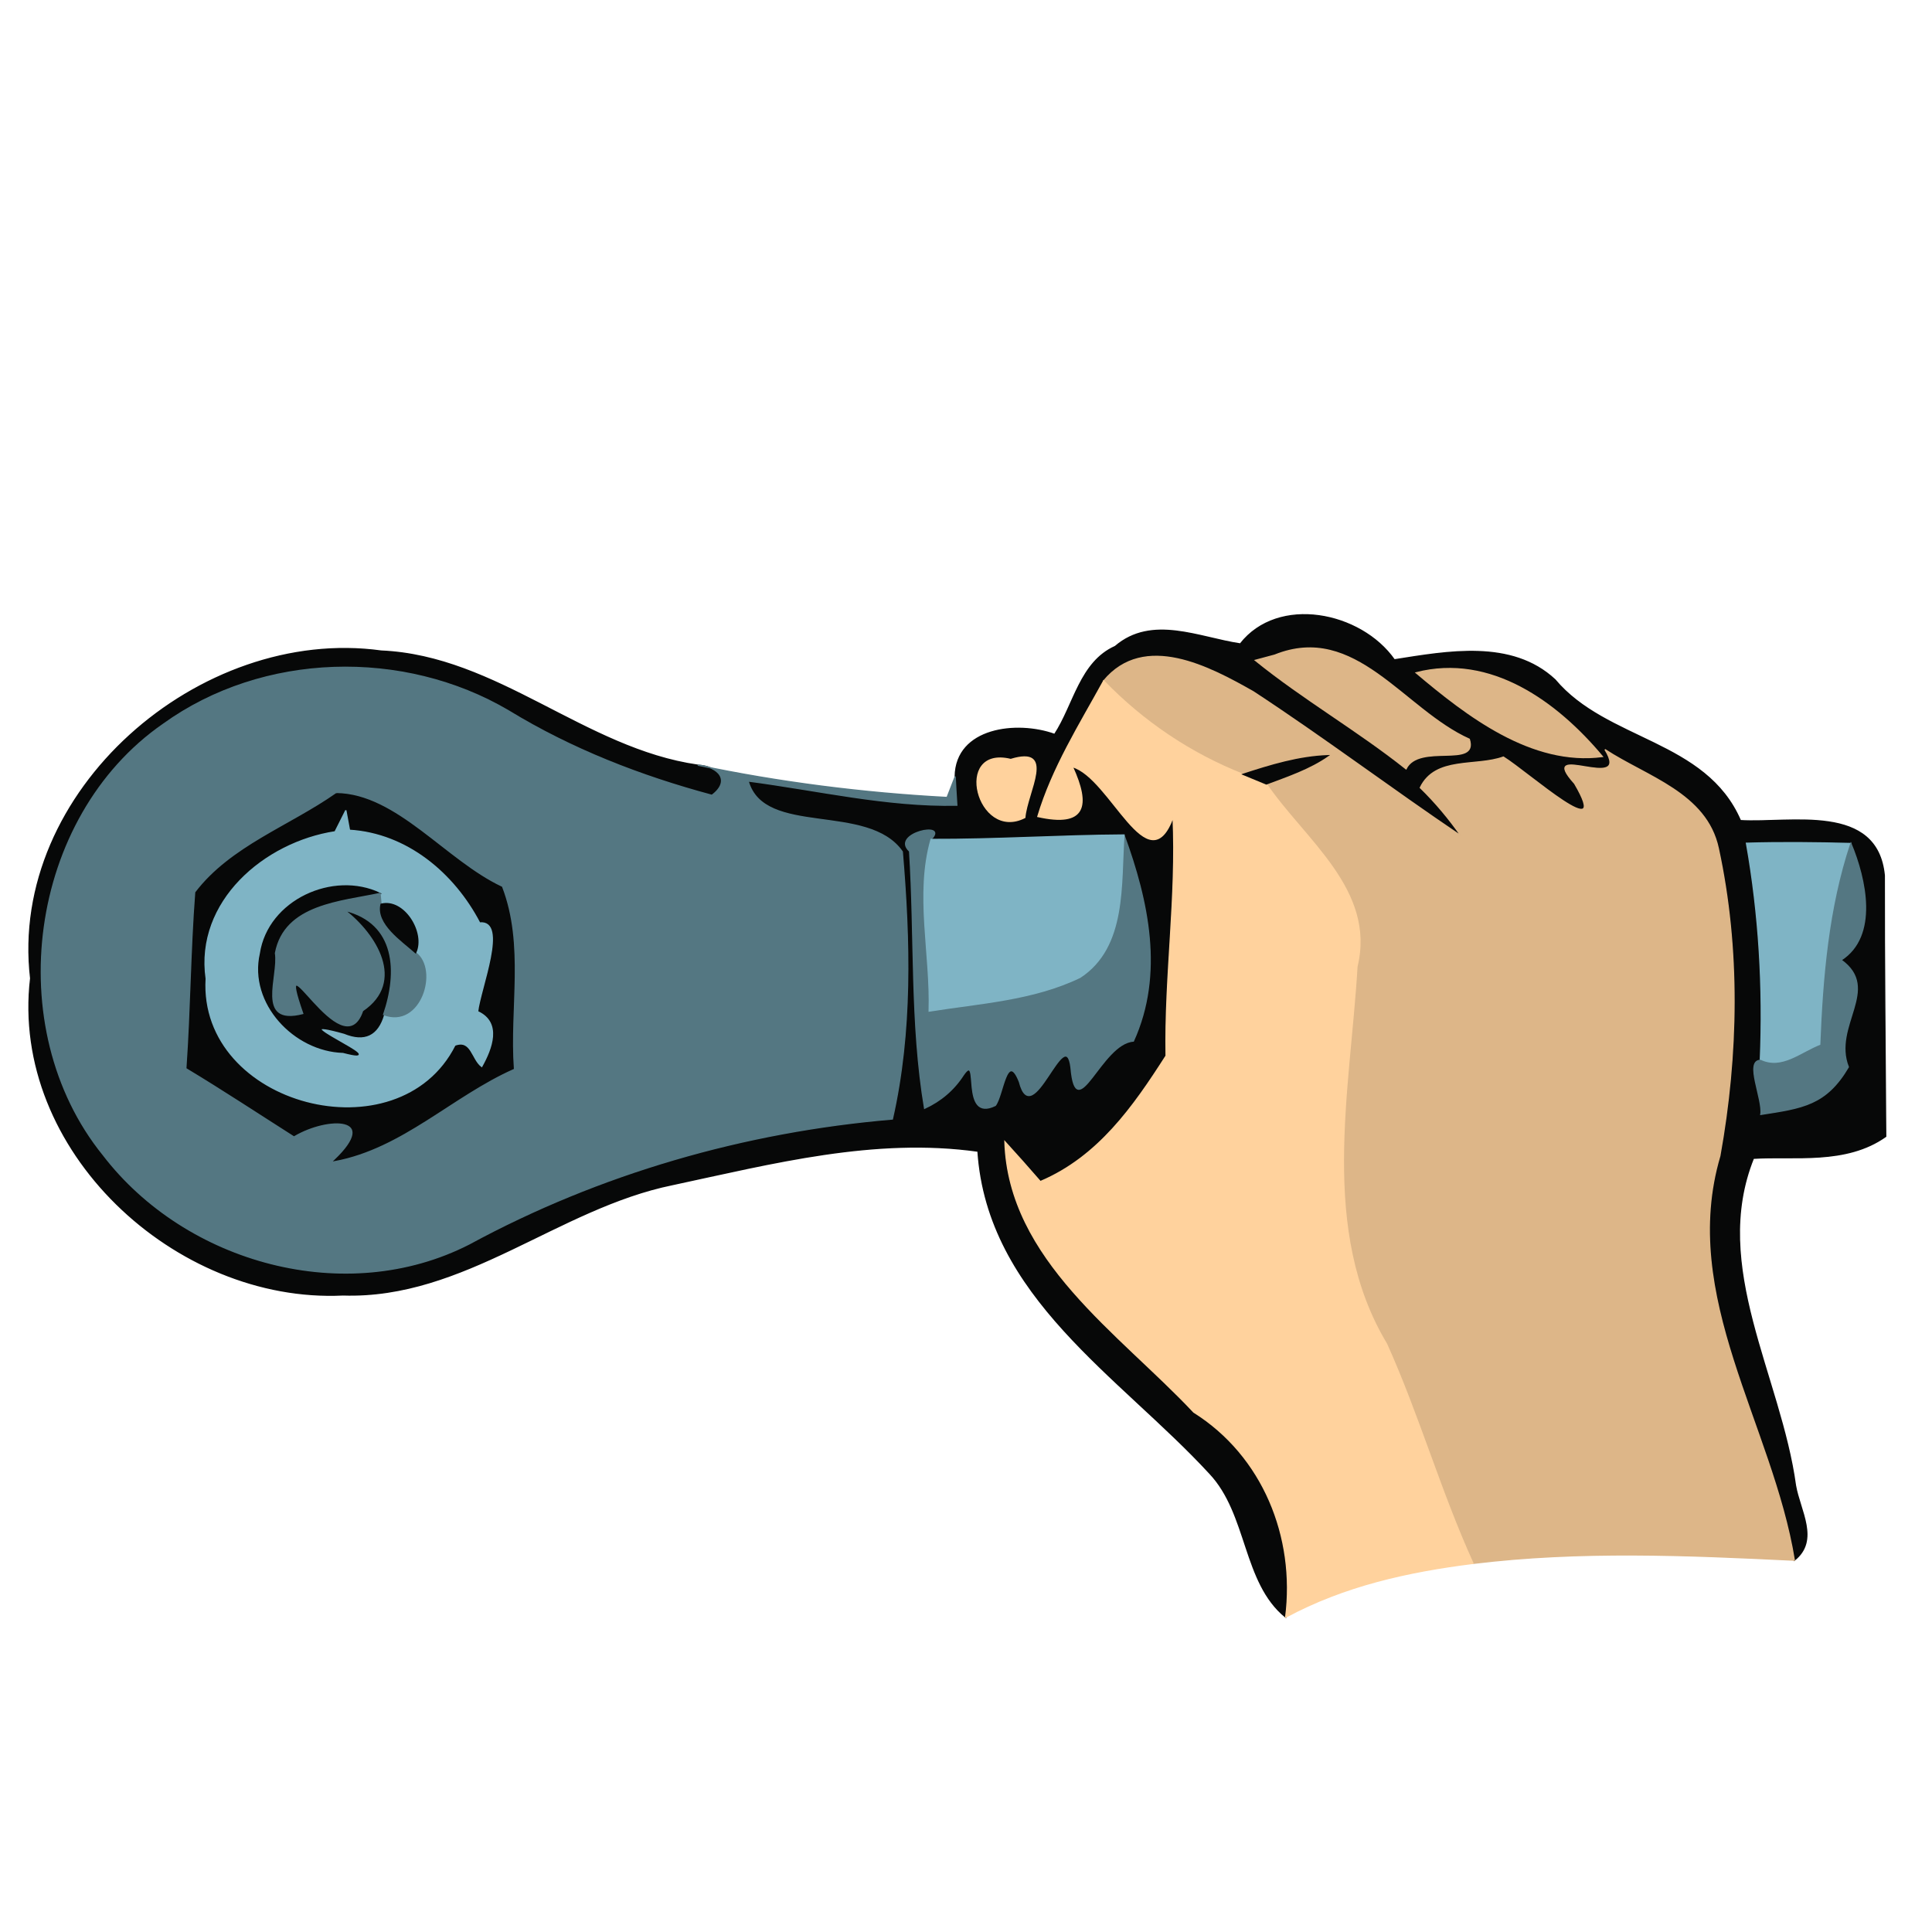 <?xml version="1.0" encoding="UTF-8" ?>
<!DOCTYPE svg PUBLIC "-//W3C//DTD SVG 1.1//EN" "http://www.w3.org/Graphics/SVG/1.1/DTD/svg11.dtd">
<svg width="152pt" height="152pt" viewBox="0 0 152 152" version="1.1" xmlns="http://www.w3.org/2000/svg">
<path fill="#070808" stroke="#070808" stroke-width="0.094" opacity="1.00" d=" M 97.58 50.66 C 100.56 46.84 107.06 48.15 109.70 51.91 C 113.86 51.26 118.93 50.30 122.34 53.48 C 126.40 58.32 134.19 58.22 136.93 64.56 C 140.91 64.79 147.70 63.17 148.25 68.88 C 148.24 75.72 148.32 82.57 148.36 89.41 C 145.23 91.63 141.14 90.92 137.95 91.13 C 134.52 99.65 140.09 108.29 141.26 116.87 C 141.60 118.85 143.15 121.18 141.17 122.75 C 139.44 112.10 132.03 102.01 135.31 90.94 C 136.74 82.99 136.90 74.66 135.19 66.75 C 134.26 62.39 129.53 61.12 126.27 58.97 C 128.45 62.50 120.75 58.17 123.88 61.64 C 126.87 66.74 120.31 60.83 118.28 59.56 C 116.10 60.35 112.93 59.50 111.74 61.97 C 112.93 63.13 114.00 64.41 114.95 65.77 C 109.44 62.05 104.19 58.09 98.61 54.43 C 95.16 52.47 90.02 49.73 86.83 53.57 C 84.93 57.03 82.79 60.42 81.65 64.24 C 85.41 65.08 85.79 63.41 84.37 60.32 C 87.38 61.18 90.32 69.64 92.29 64.30 C 92.58 70.57 91.63 76.80 91.74 83.07 C 89.17 87.09 86.40 91.03 81.85 92.96 C 80.93 91.90 80.00 90.85 79.06 89.82 C 79.36 99.13 88.09 104.89 93.92 111.10 C 99.37 114.52 101.96 120.93 101.15 127.23 C 97.78 124.50 98.21 119.12 95.16 115.90 C 88.12 108.26 77.71 102.04 76.94 90.57 C 68.81 89.43 60.81 91.51 52.91 93.20 C 43.89 95.04 36.53 102.19 26.99 101.88 C 13.81 102.52 0.82 90.47 2.41 76.97 C 0.70 62.25 15.74 49.26 29.99 51.22 C 39.12 51.62 46.00 58.93 54.90 60.20 C 56.55 60.30 57.53 61.43 56.01 62.57 C 50.41 61.07 44.96 58.95 40.00 55.92 C 31.74 51.06 20.68 51.34 12.86 56.97 C 2.26 64.30 0.05 80.89 8.12 90.86 C 14.64 99.37 27.21 102.83 36.91 97.87 C 47.17 92.30 58.61 89.02 70.21 88.04 C 71.77 81.15 71.58 74.00 70.99 67.01 C 68.27 63.13 60.11 65.90 58.86 61.45 C 64.32 62.16 69.74 63.46 75.28 63.35 C 75.24 62.79 75.18 61.66 75.15 61.09 C 75.21 57.26 80.01 56.71 82.97 57.78 C 84.50 55.44 84.97 52.10 87.74 50.86 C 90.63 48.38 94.34 50.18 97.58 50.66 M 100.29 51.54 L 98.76 51.95 C 102.55 55.02 106.80 57.45 110.62 60.49 C 111.64 58.41 116.33 60.48 115.60 58.16 C 110.41 55.83 106.63 48.99 100.29 51.54 M 111.41 52.93 C 115.45 56.34 120.51 60.24 126.07 59.52 C 122.51 55.26 117.28 51.42 111.41 52.93 M 79.52 59.75 C 74.97 58.65 76.89 66.23 80.63 64.32 C 80.80 62.31 83.09 58.66 79.52 59.75 M 71.56 66.97 C 71.99 73.71 71.62 80.52 72.74 87.20 C 74.02 86.61 75.04 85.74 75.79 84.58 C 77.12 82.64 75.49 88.36 78.31 86.97 C 78.92 86.18 79.21 82.62 80.20 85.11 C 81.23 89.14 83.82 80.33 84.26 84.00 C 84.67 88.73 86.62 82.08 89.17 81.91 C 91.57 76.62 90.33 70.89 88.43 65.69 C 83.37 65.72 78.31 66.06 73.25 66.04 C 74.73 64.56 70.01 65.55 71.56 66.97 M 137.40 66.34 C 138.40 71.97 138.73 77.70 138.49 83.42 C 137.24 83.47 138.72 86.49 138.53 87.68 C 141.81 87.17 143.66 86.94 145.42 83.95 C 144.13 80.70 148.02 77.81 144.85 75.53 C 147.78 73.64 146.79 69.16 145.62 66.36 C 142.88 66.29 140.14 66.26 137.40 66.34 Z" />
<path fill="#ddb688" stroke="#ddb688" stroke-width="0.094" opacity="1.00" d=" M 100.29 51.54 C 106.63 48.99 110.41 55.83 115.60 58.16 C 116.33 60.48 111.64 58.41 110.62 60.49 C 106.80 57.45 102.55 55.02 98.76 51.95 L 100.29 51.54 Z" />
<path fill="#ddb688" stroke="#ddb688" stroke-width="0.094" opacity="1.00" d=" M 86.83 53.57 C 90.02 49.73 95.16 52.47 98.61 54.43 C 104.19 58.09 109.44 62.05 114.95 65.77 C 114.00 64.41 112.93 63.13 111.74 61.97 C 112.93 59.50 116.10 60.35 118.28 59.56 C 120.31 60.83 126.87 66.74 123.88 61.64 C 120.75 58.17 128.45 62.50 126.27 58.97 C 129.53 61.12 134.26 62.39 135.19 66.75 C 136.90 74.66 136.74 82.99 135.31 90.94 C 132.03 102.01 139.44 112.10 141.17 122.75 C 132.68 122.34 124.34 121.97 115.89 123.00 C 113.32 117.36 111.63 111.38 109.09 105.74 C 103.72 96.81 106.18 85.87 106.76 76.04 C 108.22 70.02 102.62 66.08 99.63 61.68 C 101.30 61.05 103.02 60.48 104.49 59.45 C 102.18 59.53 99.97 60.21 97.79 60.92 C 93.65 59.29 89.92 56.77 86.83 53.57 Z" />
<path fill="#547782" stroke="#547782" stroke-width="0.094" opacity="1.00" d=" M 12.86 56.97 C 20.68 51.34 31.74 51.06 40.00 55.92 C 44.96 58.95 50.41 61.07 56.01 62.57 C 57.53 61.43 56.55 60.30 54.90 60.20 C 61.24 61.54 67.91 62.39 74.51 62.74 C 74.67 62.33 74.99 61.50 75.15 61.09 C 75.18 61.66 75.24 62.79 75.28 63.35 C 69.74 63.46 64.32 62.16 58.86 61.45 C 60.11 65.90 68.27 63.13 70.99 67.01 C 71.58 74.00 71.77 81.15 70.21 88.04 C 58.61 89.02 47.17 92.30 36.91 97.87 C 27.21 102.83 14.64 99.37 8.12 90.86 C 0.05 80.89 2.26 64.30 12.86 56.97 M 26.47 62.44 C 22.80 65.02 18.17 66.60 15.41 70.22 C 15.06 74.81 15.04 79.42 14.72 84.02 C 17.56 85.73 20.33 87.56 23.13 89.34 C 25.82 87.76 30.03 87.78 26.33 91.30 C 31.64 90.31 35.55 86.22 40.38 84.07 C 40.04 79.32 41.21 74.36 39.46 69.80 C 35.05 67.73 31.19 62.50 26.47 62.44 Z" />
<path fill="#ddb688" stroke="#ddb688" stroke-width="0.094" opacity="1.00" d=" M 111.41 52.93 C 117.28 51.42 122.51 55.26 126.07 59.52 C 120.51 60.24 115.45 56.34 111.41 52.93 Z" />
<path fill="#ffd29d" stroke="#ffd29d" stroke-width="0.094" opacity="1.00" d=" M 86.83 53.57 C 89.92 56.77 93.65 59.29 97.79 60.92 C 98.25 61.11 99.17 61.49 99.63 61.68 C 102.62 66.08 108.22 70.02 106.76 76.04 C 106.18 85.87 103.72 96.81 109.09 105.74 C 111.63 111.38 113.32 117.36 115.89 123.00 C 110.72 123.65 105.76 124.75 101.15 127.23 C 101.96 120.93 99.37 114.52 93.92 111.10 C 88.09 104.89 79.36 99.13 79.06 89.82 C 80.00 90.85 80.93 91.90 81.85 92.96 C 86.40 91.03 89.17 87.09 91.74 83.07 C 91.63 76.80 92.58 70.57 92.29 64.30 C 90.32 69.64 87.38 61.18 84.37 60.32 C 85.79 63.41 85.41 65.08 81.65 64.24 C 82.79 60.42 84.93 57.03 86.83 53.57 Z" />
<path fill="#ffd29d" stroke="#ffd29d" stroke-width="0.094" opacity="1.00" d=" M 79.52 59.75 C 83.09 58.66 80.80 62.31 80.63 64.32 C 76.89 66.23 74.97 58.65 79.52 59.75 Z" />
<path fill="#070808" stroke="#070808" stroke-width="0.094" opacity="1.00" d=" M 97.79 60.92 C 99.97 60.21 102.18 59.53 104.49 59.45 C 103.02 60.48 101.30 61.05 99.63 61.68 C 99.17 61.49 98.25 61.11 97.79 60.92 Z" />
<path fill="#070808" stroke="#070808" stroke-width="0.094" opacity="1.00" d=" M 26.47 62.44 C 31.19 62.50 35.05 67.73 39.46 69.80 C 41.21 74.36 40.04 79.32 40.38 84.07 C 35.55 86.22 31.64 90.31 26.33 91.30 C 30.03 87.78 25.82 87.76 23.13 89.34 C 20.33 87.56 17.56 85.73 14.72 84.02 C 15.04 79.42 15.06 74.81 15.41 70.22 C 18.17 66.60 22.80 65.02 26.47 62.44 M 27.21 63.75 C 27.00 64.17 26.57 65.02 26.36 65.44 C 20.82 66.29 15.36 70.93 16.22 77.00 C 15.64 86.97 31.36 91.03 35.79 82.23 C 37.10 81.74 37.12 83.33 37.90 83.91 C 38.69 82.50 39.47 80.45 37.58 79.59 C 37.78 77.78 39.98 72.39 37.74 72.61 C 35.71 68.72 32.01 65.60 27.50 65.32 C 27.43 64.93 27.28 64.14 27.21 63.75 Z" />
<path fill="#7fb4c5" stroke="#7fb4c5" stroke-width="0.094" opacity="1.00" d=" M 27.21 63.75 C 27.28 64.14 27.43 64.93 27.50 65.32 C 32.01 65.60 35.71 68.72 37.74 72.61 C 39.98 72.39 37.78 77.78 37.58 79.59 C 39.47 80.45 38.69 82.50 37.90 83.91 C 37.12 83.33 37.10 81.74 35.79 82.23 C 31.36 91.03 15.64 86.97 16.22 77.00 C 15.36 70.93 20.82 66.29 26.36 65.44 C 26.57 65.02 27.00 64.17 27.21 63.75 M 20.49 75.03 C 19.60 78.94 23.17 82.68 26.99 82.79 C 31.51 83.97 21.28 79.67 27.09 81.29 C 28.68 81.94 29.71 81.45 30.18 79.82 C 33.09 80.93 34.49 76.28 32.70 74.96 C 33.44 73.40 31.78 70.68 29.98 71.14 C 29.96 70.93 29.92 70.51 29.90 70.29 C 26.22 68.53 21.12 70.84 20.49 75.03 Z" />
<path fill="#547782" stroke="#547782" stroke-width="0.094" opacity="1.00" d=" M 71.56 66.97 C 70.01 65.55 74.73 64.56 73.25 66.04 C 72.01 70.38 73.24 75.07 73.10 79.55 C 77.09 78.91 81.28 78.68 84.98 76.89 C 88.65 74.48 88.15 69.51 88.43 65.69 C 90.33 70.89 91.57 76.62 89.17 81.91 C 86.62 82.08 84.67 88.73 84.26 84.00 C 83.82 80.33 81.23 89.14 80.20 85.11 C 79.21 82.62 78.92 86.18 78.31 86.97 C 75.49 88.36 77.12 82.64 75.79 84.58 C 75.04 85.74 74.02 86.61 72.74 87.20 C 71.62 80.52 71.99 73.71 71.56 66.97 Z" />
<path fill="#7fb4c5" stroke="#7fb4c5" stroke-width="0.094" opacity="1.00" d=" M 73.10 79.55 C 73.24 75.07 72.01 70.38 73.25 66.04 C 78.31 66.06 83.37 65.72 88.43 65.69 C 88.15 69.51 88.65 74.48 84.98 76.89 C 81.28 78.68 77.09 78.91 73.10 79.55 Z" />
<path fill="#7fb4c5" stroke="#7fb4c5" stroke-width="0.094" opacity="1.00" d=" M 137.40 66.34 C 140.14 66.26 142.88 66.29 145.62 66.36 C 143.92 71.48 143.47 76.88 143.26 82.23 C 141.70 82.82 140.22 84.24 138.49 83.42 C 138.73 77.70 138.40 71.97 137.40 66.34 Z" />
<path fill="#547782" stroke="#547782" stroke-width="0.094" opacity="1.00" d=" M 145.62 66.36 C 146.79 69.16 147.78 73.64 144.85 75.53 C 148.02 77.81 144.13 80.70 145.42 83.95 C 143.66 86.94 141.81 87.17 138.53 87.68 C 138.72 86.49 137.24 83.47 138.49 83.42 C 140.22 84.24 141.70 82.82 143.26 82.23 C 143.47 76.88 143.92 71.48 145.62 66.36 Z" />
<path fill="#070808" stroke="#070808" stroke-width="0.094" opacity="1.00" d=" M 20.49 75.03 C 21.12 70.84 26.22 68.53 29.90 70.29 C 26.85 70.95 22.39 71.16 21.67 74.99 C 21.97 76.78 20.10 80.69 23.82 79.74 C 21.47 72.95 26.95 84.22 28.53 79.52 C 31.91 77.23 29.57 73.51 27.13 71.62 C 31.17 72.62 31.33 76.47 30.18 79.82 C 29.71 81.45 28.68 81.94 27.09 81.29 C 21.28 79.67 31.51 83.97 26.99 82.79 C 23.17 82.68 19.60 78.94 20.49 75.03 Z" />
<path fill="#547782" stroke="#547782" stroke-width="0.094" opacity="1.00" d=" M 29.90 70.29 C 29.92 70.51 29.96 70.93 29.98 71.14 C 29.61 72.67 31.62 74.00 32.70 74.96 C 34.49 76.28 33.09 80.93 30.18 79.82 C 31.33 76.47 31.17 72.62 27.13 71.62 C 29.57 73.51 31.91 77.23 28.53 79.52 C 26.95 84.22 21.47 72.95 23.82 79.74 C 20.10 80.69 21.97 76.78 21.67 74.99 C 22.39 71.16 26.85 70.95 29.90 70.29 Z" />
<path fill="#070808" stroke="#070808" stroke-width="0.094" opacity="1.00" d=" M 29.98 71.14 C 31.78 70.68 33.44 73.40 32.70 74.96 C 31.62 74.00 29.61 72.67 29.98 71.14 Z" />
</svg>
